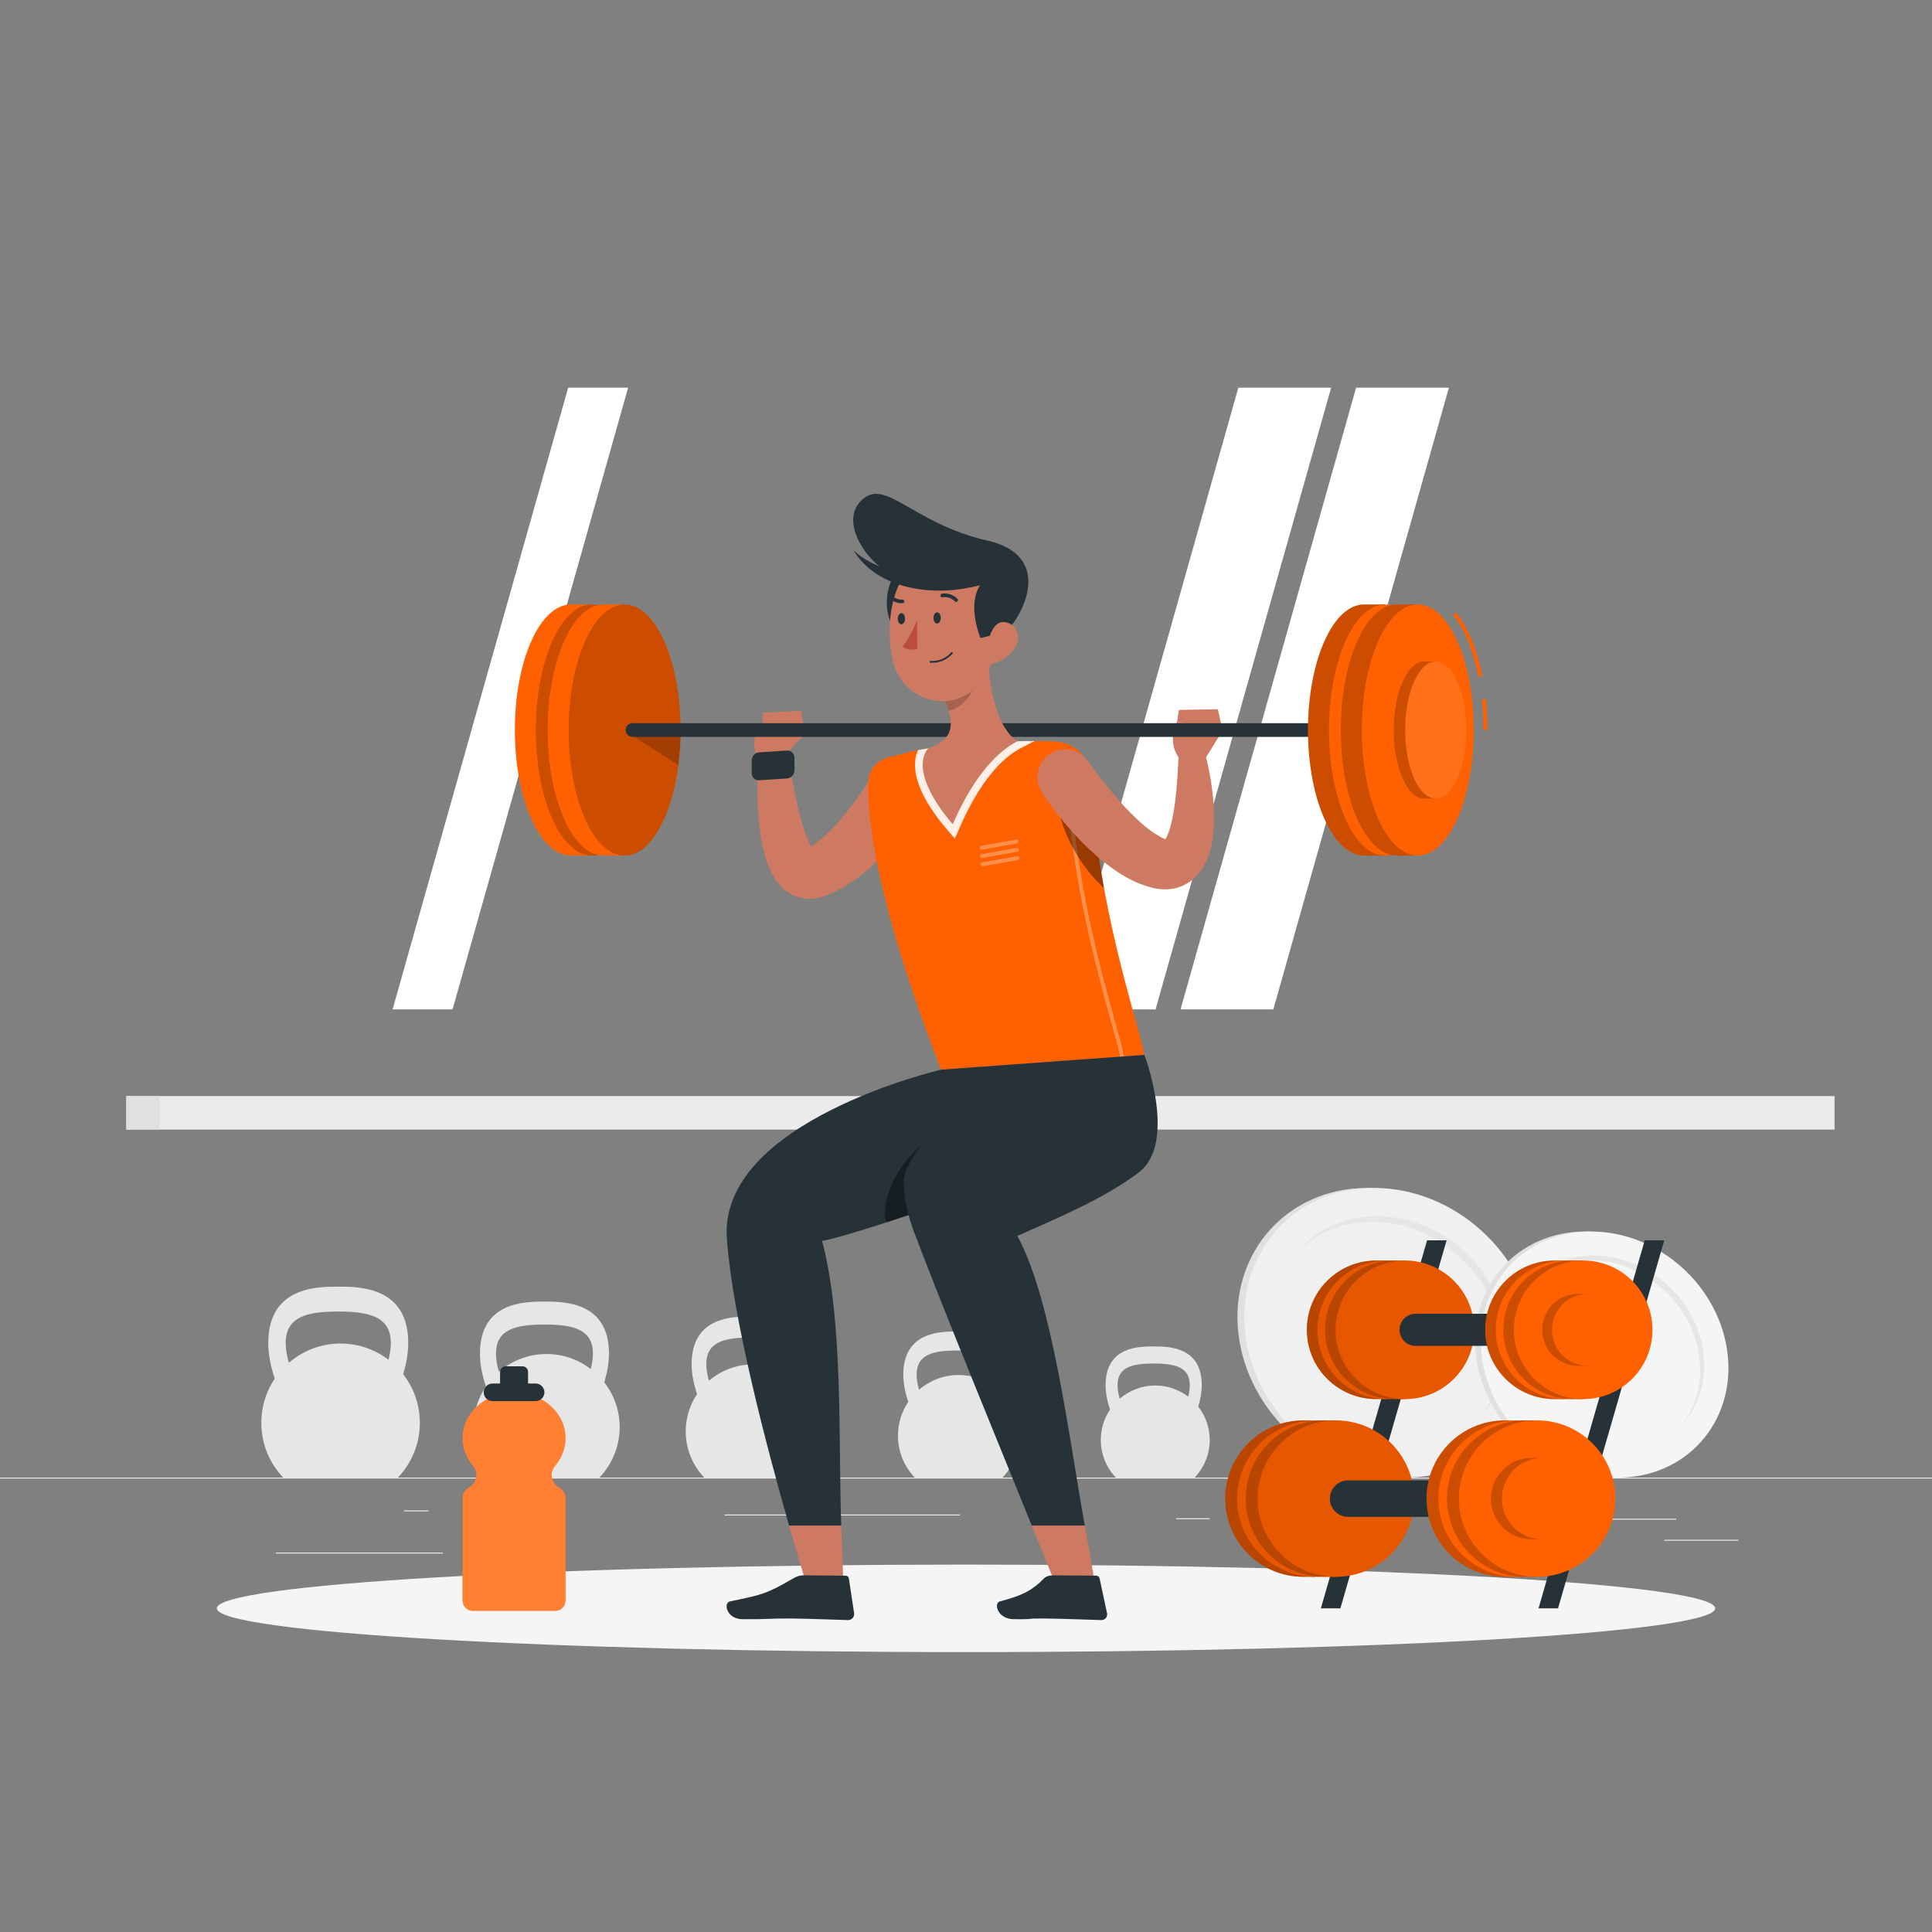 <svg width="123" height="123" viewBox="0 0 123 123" fill="none" xmlns="http://www.w3.org/2000/svg">
<rect x="0" y="0" width="123" height="123" fill="#808080" stroke="none"/>
<g id="7069791_3304468 1">
<g id="Background_Complete">
<g id="Group">
<path id="Vector" d="M123 94.07H0V94.132H123V94.07Z" fill="#EBEBEB"/>
<path id="Vector_2" d="M106.714 96.689H98.566V96.751H106.714V96.689Z" fill="#EBEBEB"/>
<path id="Vector_3" d="M77.016 96.658H74.878V96.72H77.016V96.658Z" fill="#EBEBEB"/>
<path id="Vector_4" d="M110.676 98.03H105.954V98.091H110.676V98.03Z" fill="#EBEBEB"/>
<path id="Vector_5" d="M28.193 98.845H17.568V98.906H28.193V98.845Z" fill="#EBEBEB"/>
<path id="Vector_6" d="M27.279 96.159H25.721V96.22H27.279V96.159Z" fill="#EBEBEB"/>
<path id="Vector_7" d="M61.117 96.421H46.136V96.483H61.117V96.421Z" fill="#EBEBEB"/>
</g>
<g id="Group_2">
<g id="Group_3">
<path id="Vector_8" d="M18.389 86.763C18.267 86.34 18.187 85.909 18.187 85.507C18.187 83.839 19.526 83.498 21.535 83.498C23.545 83.498 24.883 83.839 24.883 85.507C24.883 85.848 24.826 86.209 24.735 86.569C23.886 85.923 22.831 85.535 21.681 85.535C20.421 85.535 19.273 86 18.389 86.763ZM25.667 87.491C25.857 86.863 25.991 86.183 25.991 85.507C25.991 81.914 22.869 81.914 21.535 81.914C20.202 81.914 17.079 81.914 17.079 85.507C17.079 86.284 17.256 87.066 17.492 87.769C16.951 88.573 16.636 89.54 16.636 90.581C16.636 91.936 17.166 93.163 18.034 94.07H25.332C26.196 93.162 26.73 91.936 26.73 90.581C26.73 89.415 26.331 88.345 25.667 87.491Z" fill="#E6E6E6"/>
<path id="Vector_9" d="M31.762 87.335C31.651 86.945 31.577 86.548 31.577 86.177C31.577 84.64 32.81 84.325 34.663 84.325C36.515 84.325 37.749 84.64 37.749 86.177C37.749 86.491 37.696 86.824 37.612 87.156C36.83 86.561 35.857 86.203 34.797 86.203C33.636 86.203 32.577 86.631 31.762 87.335ZM38.471 88.006C38.646 87.427 38.77 86.8 38.77 86.177C38.77 82.865 35.892 82.865 34.663 82.865C33.434 82.865 30.556 82.865 30.556 86.177C30.556 86.894 30.718 87.614 30.936 88.262C30.437 89.003 30.146 89.894 30.146 90.854C30.146 92.103 30.636 93.233 31.436 94.07H38.162C38.959 93.233 39.451 92.103 39.451 90.854C39.451 89.78 39.083 88.793 38.471 88.006Z" fill="#E6E6E6"/>
<path id="Vector_10" d="M45.136 87.907C45.034 87.55 44.966 87.186 44.966 86.847C44.966 85.441 46.095 85.153 47.79 85.153C49.485 85.153 50.614 85.441 50.614 86.847C50.614 87.135 50.566 87.439 50.489 87.743C49.774 87.198 48.883 86.871 47.913 86.871C46.851 86.871 45.882 87.263 45.136 87.907ZM51.275 88.521C51.435 87.991 51.548 87.418 51.548 86.847C51.548 83.816 48.915 83.816 47.79 83.816C46.665 83.816 44.032 83.816 44.032 86.847C44.032 87.503 44.181 88.163 44.379 88.755C43.923 89.433 43.657 90.249 43.657 91.127C43.657 92.27 44.105 93.305 44.837 94.07H50.992C51.721 93.305 52.172 92.27 52.172 91.127C52.172 90.144 51.835 89.241 51.275 88.521Z" fill="#E6E6E6"/>
<path id="Vector_11" d="M58.51 88.478C58.417 88.154 58.356 87.825 58.356 87.517C58.356 86.241 59.38 85.98 60.918 85.98C62.456 85.98 63.48 86.241 63.48 87.517C63.48 87.778 63.436 88.055 63.367 88.33C62.718 87.836 61.909 87.539 61.03 87.539C60.066 87.539 59.186 87.894 58.51 88.478ZM64.08 89.035C64.225 88.555 64.328 88.035 64.328 87.517C64.328 84.768 61.938 84.768 60.918 84.768C59.898 84.768 57.508 84.768 57.508 87.517C57.508 88.112 57.643 88.71 57.824 89.248C57.41 89.863 57.169 90.603 57.169 91.4C57.169 92.437 57.575 93.375 58.239 94.07H63.823C64.484 93.376 64.893 92.437 64.893 91.4C64.893 90.508 64.588 89.689 64.08 89.035Z" fill="#E6E6E6"/>
<path id="Vector_12" d="M71.286 89.05C71.203 88.76 71.148 88.464 71.148 88.187C71.148 87.042 72.067 86.807 73.447 86.807C74.828 86.807 75.747 87.042 75.747 88.187C75.747 88.422 75.708 88.67 75.645 88.917C75.063 88.474 74.337 88.207 73.548 88.207C72.683 88.207 71.894 88.526 71.286 89.05ZM76.286 89.55C76.416 89.119 76.509 88.652 76.509 88.187C76.509 85.719 74.364 85.719 73.448 85.719C72.532 85.719 70.387 85.719 70.387 88.187C70.387 88.721 70.508 89.258 70.67 89.741C70.299 90.293 70.082 90.958 70.082 91.673C70.082 92.604 70.446 93.446 71.043 94.07H76.055C76.649 93.446 77.016 92.604 77.016 91.673C77.016 90.872 76.742 90.137 76.286 89.55Z" fill="#E6E6E6"/>
</g>
<g id="Group_4">
<g id="Group_5">
<path id="Vector_13" d="M39.989 24.682H36.172L24.995 64.261H28.813L39.989 24.682Z" fill="white"/>
</g>
<g id="Group_6">
<path id="Vector_14" d="M84.746 24.682H78.839L67.663 64.261H73.569L84.746 24.682Z" fill="white"/>
<path id="Vector_15" d="M92.243 24.682H86.336L75.159 64.261H81.066L92.243 24.682Z" fill="white"/>
</g>
</g>
<g id="Group_7">
<path id="Vector_16" d="M116.795 69.782H8.042V71.914H116.795V69.782Z" fill="#EBEBEB"/>
<path id="Vector_17" d="M10.174 69.782H8.042V71.914H10.174V69.782Z" fill="#E0E0E0"/>
</g>
<g id="Group_8">
<g id="Group_9">
<path id="Vector_18" d="M87.044 75.631C87.111 75.631 87.177 75.631 87.244 75.634H87.282C92.279 75.76 96.727 79.839 97.276 84.852C97.826 89.863 94.273 93.942 89.304 94.068H89.266C89.2 94.07 89.133 94.07 89.067 94.07C83.978 94.07 79.396 89.942 78.838 84.852C78.279 79.76 81.955 75.631 87.044 75.631ZM88.324 86.383C89.168 86.383 89.779 85.696 89.687 84.852C89.594 84.006 88.832 83.321 87.988 83.321C87.142 83.321 86.532 84.006 86.625 84.852C86.718 85.696 87.478 86.383 88.324 86.383Z" fill="#E0E0E0"/>
<path id="Vector_19" d="M87.244 75.634H87.282C87.349 75.631 87.415 75.631 87.482 75.631C92.574 75.631 97.153 79.76 97.711 84.852C98.269 89.942 94.596 94.07 89.504 94.07C89.437 94.07 89.371 94.07 89.304 94.068H89.266C84.27 93.942 79.822 89.863 79.272 84.852C78.722 79.839 82.276 75.76 87.244 75.634ZM88.661 86.383C89.505 86.383 90.117 85.696 90.024 84.852C89.931 84.006 89.169 83.321 88.325 83.321C87.479 83.321 86.869 84.006 86.962 84.852C87.055 85.696 87.815 86.383 88.661 86.383Z" fill="#F0F0F0"/>
<path id="Vector_20" d="M82.513 79.786C83.705 78.541 85.406 77.778 87.37 77.778C91.468 77.778 95.156 81.099 95.605 85.197C95.819 87.151 95.26 88.924 94.176 90.248C95.462 88.895 96.145 86.977 95.912 84.852C95.462 80.751 91.777 77.431 87.679 77.431C85.54 77.431 83.709 78.336 82.513 79.786Z" fill="#E6E6E6"/>
</g>
<g id="Group_10">
<path id="Vector_21" d="M100.928 78.403C100.985 78.403 101.042 78.403 101.098 78.405H101.131C105.376 78.512 109.155 81.978 109.622 86.238C110.089 90.495 107.07 93.961 102.848 94.068H102.816C102.76 94.07 102.703 94.07 102.646 94.07C98.322 94.07 94.429 90.562 93.955 86.238C93.481 81.912 96.604 78.403 100.928 78.403ZM102.016 87.538C102.733 87.538 103.252 86.955 103.174 86.238C103.095 85.519 102.447 84.937 101.731 84.937C101.012 84.937 100.494 85.519 100.572 86.238C100.651 86.955 101.297 87.538 102.016 87.538Z" fill="#E0E0E0"/>
<path id="Vector_22" d="M101.098 78.405H101.131C101.187 78.403 101.244 78.403 101.3 78.403C105.626 78.403 109.517 81.912 109.992 86.238C110.466 90.562 107.345 94.07 103.018 94.07C102.962 94.07 102.905 94.07 102.848 94.068H102.816C98.571 93.961 94.792 90.495 94.325 86.238C93.858 81.978 96.877 78.512 101.098 78.405ZM102.302 87.538C103.019 87.538 103.538 86.955 103.46 86.238C103.381 85.519 102.734 84.937 102.017 84.937C101.298 84.937 100.78 85.519 100.859 86.238C100.937 86.955 101.583 87.538 102.302 87.538Z" fill="#F5F5F5"/>
<path id="Vector_23" d="M97.078 81.934C98.091 80.876 99.537 80.227 101.205 80.227C104.687 80.227 107.82 83.049 108.202 86.531C108.384 88.191 107.909 89.698 106.988 90.823C108.08 89.673 108.661 88.043 108.463 86.238C108.081 82.754 104.95 79.932 101.468 79.932C99.65 79.932 98.094 80.702 97.078 81.934Z" fill="#E6E6E6"/>
</g>
</g>
</g>
</g>
<g id="Shadow_1_">
<path id="_x3C_Path_x3E__176_" d="M61.5 105.18C87.842 105.18 109.197 103.933 109.197 102.394C109.197 100.856 87.842 99.609 61.5 99.609C35.158 99.609 13.803 100.856 13.803 102.394C13.803 103.933 35.158 105.18 61.5 105.18Z" fill="#F5F5F5"/>
</g>
<g id="Character_1_">
<g id="Group_11">
<path id="Vector_24" d="M57.806 49.122C56.983 48.594 55.888 48.833 55.36 49.656L55.304 49.742L55.201 49.903L55.08 50.086C54.998 50.211 54.915 50.336 54.828 50.459C54.657 50.708 54.482 50.956 54.3 51.195C53.941 51.679 53.56 52.139 53.167 52.561C52.771 52.98 52.364 53.365 51.943 53.665C51.838 53.743 51.733 53.816 51.627 53.883C51.542 53.726 51.459 53.536 51.379 53.338C51.167 52.812 51.004 52.208 50.847 51.595C50.547 50.364 50.314 49.05 50.095 47.769L50.09 47.739C50.024 47.357 49.711 47.05 49.307 47.009C48.821 46.961 48.388 47.315 48.34 47.8C48.199 49.204 48.179 50.573 48.289 51.998C48.343 52.711 48.443 53.428 48.624 54.187C48.717 54.569 48.839 54.957 49.031 55.38C49.128 55.592 49.244 55.812 49.406 56.045C49.57 56.277 49.781 56.532 50.109 56.768C50.429 57.003 50.904 57.202 51.389 57.223C51.626 57.236 51.862 57.215 52.064 57.169C52.17 57.148 52.267 57.121 52.355 57.09L52.489 57.044L52.565 57.014C52.979 56.862 53.362 56.674 53.721 56.468C54.434 56.046 55.06 55.561 55.617 55.034C56.178 54.51 56.676 53.95 57.134 53.368C57.361 53.075 57.579 52.778 57.785 52.471C57.889 52.317 57.989 52.161 58.089 52.003L58.234 51.759L58.389 51.487C58.848 50.675 58.601 49.632 57.806 49.122Z" fill="#CE7A63"/>
<path id="Vector_25" d="M49.886 48.156L51.259 46.721L48.553 46.022C48.553 46.022 47.404 47.32 48.47 48.459L49.886 48.156Z" fill="#CE7A63"/>
<path id="Vector_26" d="M50.099 49.562L48.337 49.675C48.072 49.692 47.856 49.486 47.855 49.217L47.855 48.418C47.855 48.149 48.071 47.915 48.335 47.898L50.097 47.785C50.362 47.768 50.579 47.975 50.579 48.243L50.58 49.043C50.58 49.312 50.364 49.545 50.099 49.562Z" fill="#263238"/>
<path id="Vector_27" d="M50.993 45.253L48.553 45.373V46.022L51.259 46.721L50.993 45.253Z" fill="#CE7A63"/>
<path id="Vector_28" d="M55.278 49.762C55.195 52.062 55.765 57.373 59.912 68.101L72.861 67.159C72.551 65.381 69.829 57.709 69.406 49.241C69.353 48.177 68.341 47.263 67.174 47.212C66.435 47.181 65.589 47.164 64.768 47.192C63.044 47.25 60.562 47.395 59.09 47.64C58.13 47.8 57.214 48.034 56.535 48.228C55.794 48.441 55.305 49.034 55.278 49.762Z" fill="#FF6000"/>
<g id="Group_12">
<path id="Vector_29" opacity="0.3" d="M62.492 54.095C62.433 54.095 62.381 54.053 62.371 53.993C62.359 53.926 62.403 53.862 62.47 53.85L64.694 53.457C64.761 53.445 64.824 53.49 64.836 53.557C64.848 53.623 64.803 53.687 64.737 53.699L62.513 54.093C62.506 54.094 62.499 54.095 62.492 54.095Z" fill="white"/>
<path id="Vector_30" opacity="0.3" d="M62.524 54.621C62.466 54.621 62.414 54.579 62.403 54.519C62.392 54.453 62.436 54.389 62.503 54.377L64.726 53.983C64.793 53.971 64.857 54.016 64.869 54.083C64.881 54.15 64.836 54.214 64.769 54.225L62.546 54.619C62.539 54.62 62.532 54.621 62.524 54.621Z" fill="white"/>
<path id="Vector_31" opacity="0.3" d="M62.557 55.148C62.499 55.148 62.447 55.106 62.436 55.046C62.424 54.98 62.469 54.916 62.536 54.904L64.759 54.51C64.826 54.498 64.89 54.543 64.901 54.61C64.913 54.677 64.869 54.741 64.802 54.752L62.578 55.146C62.571 55.147 62.564 55.148 62.557 55.148Z" fill="white"/>
</g>
<path id="Vector_32" opacity="0.3" d="M71.429 67.363C71.37 67.363 71.318 67.321 71.308 67.261C71.236 66.848 71.032 66.115 70.751 65.1C69.85 61.855 68.175 55.814 67.852 49.328C67.848 49.26 67.9 49.202 67.968 49.199C68.034 49.193 68.094 49.248 68.097 49.316C68.419 55.775 70.09 61.799 70.988 65.034C71.271 66.056 71.476 66.794 71.55 67.219C71.562 67.286 71.517 67.35 71.45 67.361C71.443 67.362 71.436 67.363 71.429 67.363Z" fill="white"/>
<path id="Vector_33" opacity="0.4" d="M69.557 51.289C68.344 50.738 67.183 50.395 67.344 51.286C67.766 53.627 69.189 55.557 70.287 56.535C69.982 54.881 69.723 53.115 69.557 51.289Z" fill="black"/>
<path id="Vector_34" d="M76.79 48.203L77.838 46.506L74.937 45.955C74.937 45.955 74.083 47.482 75.431 48.654L76.79 48.203Z" fill="#CE7A63"/>
<path id="Vector_35" d="M77.532 45.154L75.057 45.196L74.937 45.955L77.838 46.506L77.532 45.154Z" fill="#CE7A63"/>
<g id="Group_13">
<g id="Group_14">
<path id="Vector_36" d="M36.342 54.47C34.374 54.47 32.778 50.892 32.778 46.477C32.778 42.063 34.374 38.484 36.342 38.484H37.678V54.47H36.342Z" fill="#FF6000"/>
<g id="Group_15">
<path id="Vector_37" d="M37.678 54.47C39.647 54.47 41.242 50.892 41.242 46.477C41.242 42.063 39.647 38.484 37.678 38.484C35.71 38.484 34.115 42.063 34.115 46.477C34.115 50.892 35.71 54.47 37.678 54.47Z" fill="#FF6000"/>
<path id="Vector_38" opacity="0.2" d="M37.678 54.47C39.647 54.47 41.242 50.892 41.242 46.477C41.242 42.063 39.647 38.484 37.678 38.484C35.71 38.484 34.115 42.063 34.115 46.477C34.115 50.892 35.71 54.47 37.678 54.47Z" fill="black"/>
</g>
</g>
<g id="Group_16">
<path id="Vector_39" d="M38.43 54.47C36.462 54.47 34.866 50.892 34.866 46.477C34.866 42.063 36.462 38.484 38.43 38.484H39.767V54.47H38.43Z" fill="#FF6000"/>
<g id="Group_17">
<path id="Vector_40" d="M39.766 54.47C41.735 54.47 43.33 50.892 43.33 46.477C43.33 42.063 41.735 38.484 39.766 38.484C37.798 38.484 36.203 42.063 36.203 46.477C36.203 50.892 37.798 54.47 39.766 54.47Z" fill="#FF6000"/>
<path id="Vector_41" opacity="0.2" d="M39.766 54.47C41.735 54.47 43.33 50.892 43.33 46.477C43.33 42.063 41.735 38.484 39.766 38.484C37.798 38.484 36.203 42.063 36.203 46.477C36.203 50.892 37.798 54.47 39.766 54.47Z" fill="black"/>
<path id="Vector_42" opacity="0.2" d="M40.071 46.72L43.188 48.706C43.274 48.051 43.323 47.362 43.328 46.651L40.071 46.72Z" fill="black"/>
</g>
</g>
</g>
<path id="Vector_43" d="M86.328 46.915H40.273C40.032 46.915 39.835 46.718 39.835 46.477C39.835 46.236 40.032 46.04 40.273 46.04H86.328C86.569 46.04 86.766 46.237 86.766 46.477C86.766 46.718 86.569 46.915 86.328 46.915Z" fill="#263238"/>
<path id="Vector_44" opacity="0.9" d="M64.767 47.193C63.045 47.249 60.563 47.395 59.089 47.641C58.873 47.675 58.656 47.717 58.447 47.759H58.445C57.891 48.969 58.538 50.767 60.28 52.797L60.792 53.392L61.104 52.671C62.218 50.115 63.564 48.371 64.993 47.628L65.869 47.181C65.505 47.176 65.133 47.181 64.767 47.193Z" fill="white"/>
<path id="Vector_45" d="M62.88 41.304C62.901 43.027 63.237 46.161 64.768 47.191C63.171 48.02 61.755 49.945 60.654 52.475C59.023 50.576 58.241 48.69 59.09 47.64C61.026 47.028 60.66 45.629 60.011 44.34L62.88 41.304Z" fill="#CE7A63"/>
<path id="Vector_46" opacity="0.2" d="M61.711 42.543L60.013 44.339C60.167 44.644 60.304 44.955 60.397 45.26C61.152 45.094 62.044 44.217 61.957 43.455C61.914 43.074 61.816 42.713 61.711 42.543Z" fill="black"/>
<path id="Vector_47" d="M57.121 36.495C56.459 36.858 55.907 39.49 57.459 40.506C59.011 41.522 58.596 35.686 57.121 36.495Z" fill="#263238"/>
<path id="Vector_48" d="M63.536 38.583C63.401 40.989 63.445 42.403 62.237 43.663C60.421 45.56 57.447 44.525 56.861 42.139C56.334 39.992 56.643 36.417 58.991 35.408C61.304 34.414 63.672 36.177 63.536 38.583Z" fill="#CE7A63"/>
<path id="Vector_49" d="M57.459 36.971C55.282 36.099 53.532 33.458 54.682 32.035C56.218 30.136 57.927 33.292 62.874 34.42C66.873 35.332 65.395 38.815 64.066 40.211C63.214 40.438 62.42 40.62 62.42 40.62C62.42 40.62 61.541 38.538 62.404 37.244C61.473 37.539 58.949 37.568 57.459 36.971Z" fill="#263238"/>
<path id="Vector_50" d="M54.318 35.001C54.318 35.001 55.897 37.01 62.404 37.244C59.532 38.05 55.841 37.57 54.318 35.001Z" fill="#263238"/>
<path id="Vector_51" d="M59.231 42.193C59.202 42.188 59.182 42.163 59.184 42.133C59.186 42.102 59.214 42.077 59.245 42.079C60.104 42.123 60.546 41.546 60.55 41.54C60.569 41.514 60.605 41.508 60.631 41.527C60.656 41.546 60.661 41.582 60.642 41.608C60.623 41.633 60.158 42.242 59.238 42.194C59.235 42.194 59.233 42.193 59.231 42.193Z" fill="#263238"/>
<path id="Vector_52" d="M64.636 41.208C64.298 41.768 63.736 42.124 63.215 42.25C62.432 42.44 62.537 41.857 62.789 41.135C63.015 40.485 63.239 39.482 64.009 39.614C64.767 39.743 65.023 40.568 64.636 41.208Z" fill="#CE7A63"/>
<path id="Vector_53" d="M59.894 39.336C59.895 39.532 59.792 39.693 59.664 39.695C59.536 39.698 59.431 39.542 59.43 39.346C59.429 39.151 59.532 38.99 59.66 38.987C59.788 38.984 59.893 39.14 59.894 39.336Z" fill="#263238"/>
<path id="Vector_54" d="M57.621 39.386C57.622 39.581 57.519 39.742 57.391 39.745C57.263 39.748 57.158 39.592 57.157 39.396C57.156 39.2 57.259 39.039 57.387 39.037C57.515 39.034 57.62 39.19 57.621 39.386Z" fill="#263238"/>
<path id="Vector_55" d="M58.385 39.467C58.385 39.467 57.946 40.605 57.459 41.161C57.807 41.477 58.395 41.316 58.395 41.316L58.385 39.467Z" fill="#BA4D3C"/>
<path id="Vector_56" d="M60.876 38.318C60.846 38.32 60.816 38.309 60.793 38.286C60.433 37.935 60.027 38.021 60.01 38.024C59.949 38.038 59.888 38 59.875 37.938C59.862 37.876 59.901 37.815 59.962 37.8C59.984 37.795 60.503 37.68 60.954 38.12C60.999 38.164 61 38.237 60.955 38.283C60.933 38.305 60.904 38.317 60.876 38.318Z" fill="#263238"/>
<path id="Vector_57" d="M57.569 38.253C57.573 38.264 57.576 38.277 57.576 38.29C57.578 38.353 57.527 38.405 57.463 38.405C56.823 38.414 56.516 37.979 56.503 37.96C56.467 37.907 56.481 37.837 56.533 37.802C56.586 37.767 56.658 37.781 56.694 37.833C56.705 37.849 56.948 38.184 57.458 38.177C57.508 38.176 57.552 38.208 57.569 38.253Z" fill="#263238"/>
<path id="Vector_58" d="M77.171 50.273C77.078 49.553 76.955 48.869 76.765 48.154C76.668 47.792 76.348 47.517 75.954 47.497C75.466 47.472 75.05 47.848 75.025 48.336L75.023 48.374C74.958 49.661 74.873 51.011 74.623 52.179C74.561 52.468 74.489 52.747 74.4 52.988C74.337 53.16 74.264 53.317 74.197 53.43C74.184 53.425 74.172 53.419 74.156 53.412C73.792 53.269 73.346 52.969 72.914 52.621C72.481 52.26 72.05 51.842 71.632 51.394C71.217 50.941 70.807 50.467 70.414 49.972C70.215 49.727 70.023 49.474 69.83 49.223L69.547 48.845L69.284 48.486L69.242 48.428C68.69 47.679 67.644 47.48 66.853 47.993C66.032 48.525 65.798 49.622 66.329 50.443C66.448 50.626 66.542 50.765 66.649 50.92C66.753 51.071 66.86 51.218 66.968 51.364C67.182 51.658 67.409 51.941 67.638 52.224C68.1 52.785 68.589 53.331 69.123 53.851C69.391 54.111 69.668 54.367 69.958 54.617C70.252 54.863 70.559 55.102 70.884 55.332C71.543 55.786 72.269 56.218 73.208 56.478C73.672 56.62 74.48 56.737 75.235 56.415C75.607 56.262 75.929 56.025 76.166 55.777C76.406 55.528 76.572 55.271 76.7 55.029C76.955 54.542 77.068 54.102 77.149 53.683C77.227 53.266 77.264 52.871 77.281 52.486C77.308 51.718 77.26 50.989 77.171 50.273Z" fill="#CE7A63"/>
<path id="Vector_59" d="M63.959 67.806L59.912 68.1C59.912 68.1 45.73 71.391 46.275 78.866C46.642 83.884 48.774 92.002 50.237 97.126H53.559C53.36 92.002 53.72 84.132 52.336 79.003C54.486 78.608 61.87 75.968 64.479 75.095C66.634 70.977 63.959 67.806 63.959 67.806Z" fill="#263238"/>
<path id="Vector_60" opacity="0.4" d="M59.255 72.4C56.462 74.52 56.075 77.185 56.462 77.814C57.688 77.417 59.016 76.967 60.264 76.539C60.28 75.043 60.399 71.532 59.255 72.4Z" fill="black"/>
<path id="Vector_61" d="M69.309 67.416L63.959 67.806L69.309 67.419C69.309 67.416 69.309 67.416 69.309 67.416Z" fill="#263238"/>
<path id="Vector_62" d="M72.86 67.16L63.959 67.806C63.959 67.806 57.309 72.938 57.536 75.436C57.573 75.838 57.627 76.935 58.149 78.321C59.939 83.081 63.507 91.738 65.687 97.126H69.064C68.063 91.594 66.978 82.697 64.768 78.684C67.107 77.64 70.301 76.321 72.503 74.642C74.972 72.756 72.86 67.16 72.86 67.16Z" fill="#263238"/>
<path id="Vector_63" d="M51.644 101.849L53.72 101.887C53.72 101.887 53.669 99.957 53.559 97.126H50.237C51.041 99.939 51.644 101.849 51.644 101.849Z" fill="#CE7A63"/>
<path id="Vector_64" d="M51.123 100.293L53.841 100.315C53.943 100.315 54.026 100.387 54.041 100.486L54.378 102.703C54.413 102.933 54.223 103.149 53.989 103.143C53.01 103.119 51.597 103.051 50.365 103.041C48.924 103.03 48.961 103.099 47.271 103.086C46.249 103.078 46.038 102.042 46.472 101.952C48.449 101.541 48.755 101.507 50.51 100.483C50.701 100.371 50.908 100.292 51.123 100.293Z" fill="#263238"/>
<path id="Vector_65" d="M67.597 101.849L69.887 101.887C69.887 101.887 69.571 99.941 69.064 97.126H65.687C66.821 99.933 67.597 101.849 67.597 101.849Z" fill="#CE7A63"/>
<path id="Vector_66" d="M67.075 100.293L69.793 100.314C69.895 100.315 69.983 100.386 70.004 100.486L70.479 102.703C70.528 102.933 70.352 103.149 70.117 103.143C69.136 103.119 67.719 103.05 66.487 103.041C65.045 103.029 66.221 103.098 64.531 103.085C63.509 103.077 63.237 102.059 63.662 101.951C65.254 101.547 65.829 101.136 66.473 100.482C66.624 100.329 66.86 100.292 67.075 100.293Z" fill="#263238"/>
<g id="Group_18">
<g id="Group_19">
<g id="Group_20">
<path id="Vector_67" d="M86.838 54.47C84.869 54.47 83.274 50.892 83.274 46.477C83.274 42.063 84.869 38.484 86.838 38.484H88.174V54.47H86.838Z" fill="#FF6000"/>
<path id="Vector_68" opacity="0.2" d="M86.838 54.47C84.869 54.47 83.274 50.892 83.274 46.477C83.274 42.063 84.869 38.484 86.838 38.484H88.174V54.47H86.838Z" fill="black"/>
</g>
<path id="Vector_69" d="M88.174 54.47C90.142 54.47 91.738 50.892 91.738 46.477C91.738 42.063 90.142 38.484 88.174 38.484C86.206 38.484 84.61 42.063 84.61 46.477C84.61 50.892 86.206 54.47 88.174 54.47Z" fill="#FF6000"/>
</g>
<g id="Group_21">
<g id="Group_22">
<path id="Vector_70" d="M88.926 54.47C86.958 54.47 85.362 50.892 85.362 46.477C85.362 42.063 86.958 38.484 88.926 38.484H90.262V54.47H88.926Z" fill="#FF6000"/>
<path id="Vector_71" opacity="0.2" d="M88.926 54.47C86.958 54.47 85.362 50.892 85.362 46.477C85.362 42.063 86.958 38.484 88.926 38.484H90.262V54.47H88.926Z" fill="black"/>
</g>
<path id="Vector_72" d="M94.128 43.096C93.803 41.447 93.245 40.082 92.513 39.152L92.706 39C93.462 39.961 94.037 41.361 94.369 43.049L94.128 43.096Z" fill="#FF6000"/>
<path id="Vector_73" d="M94.687 46.477H94.441C94.441 45.812 94.407 45.154 94.341 44.523L94.586 44.497C94.653 45.137 94.687 45.803 94.687 46.477Z" fill="#FF6000"/>
<path id="Vector_74" d="M90.262 54.47C92.23 54.47 93.826 50.892 93.826 46.477C93.826 42.063 92.23 38.484 90.262 38.484C88.294 38.484 86.698 42.063 86.698 46.477C86.698 50.892 88.294 54.47 90.262 54.47Z" fill="#FF6000"/>
</g>
<g id="Group_23">
<g id="Group_24">
<path id="Vector_75" d="M90.677 50.842C89.602 50.842 88.731 48.888 88.731 46.478C88.731 44.067 89.602 42.113 90.677 42.113H91.407V50.842H90.677Z" fill="#FF6000"/>
<g id="Group_25">
<path id="Vector_76" opacity="0.2" d="M91.408 50.842H90.676C89.603 50.842 88.731 48.888 88.731 46.479C88.731 44.066 89.603 42.112 90.676 42.112H91.408C90.332 42.112 89.46 44.066 89.46 46.479C89.46 48.888 90.332 50.842 91.408 50.842Z" fill="black"/>
</g>
<path id="Vector_77" opacity="0.1" d="M91.407 50.842C92.482 50.842 93.353 48.888 93.353 46.477C93.353 44.066 92.482 42.112 91.407 42.112C90.332 42.112 89.461 44.066 89.461 46.477C89.461 48.888 90.332 50.842 91.407 50.842Z" fill="white"/>
</g>
</g>
</g>
</g>
</g>
<g id="Dumbbell">
<g id="Group_26">
<g id="Group_27">
<path id="Vector_78" d="M104.711 78.966L97.95 102.394H99.193L105.954 78.966H104.711Z" fill="#263238"/>
<path id="Vector_79" d="M84.092 102.394H85.335L92.097 78.966H90.854L84.092 102.394Z" fill="#263238"/>
</g>
<g id="Group_28">
<g id="Group_29">
<g id="Group_30">
<g id="Group_31">
<g id="Group_32">
<path id="Vector_80" d="M82.981 100.388C80.231 100.388 78.002 98.159 78.002 95.409C78.002 92.659 80.231 90.429 82.981 90.429H83.739V100.389H82.981V100.388Z" fill="#FF6000"/>
<path id="Vector_81" opacity="0.2" d="M82.981 100.388C80.231 100.388 78.002 98.159 78.002 95.409C78.002 92.659 80.231 90.429 82.981 90.429H83.739V100.389H82.981V100.388Z" fill="black"/>
</g>
<path id="Vector_82" d="M83.739 100.388C86.49 100.388 88.719 98.159 88.719 95.409C88.719 92.659 86.49 90.429 83.739 90.429C80.989 90.429 78.76 92.659 78.76 95.409C78.76 98.159 80.989 100.388 83.739 100.388Z" fill="#FF6000"/>
</g>
<path id="Vector_83" opacity="0.1" d="M82.981 90.429H83.739C86.49 90.429 88.719 92.658 88.719 95.409C88.719 98.159 86.489 100.388 83.739 100.388H82.981C80.231 100.388 78.002 98.159 78.002 95.409C78.002 92.658 80.231 90.429 82.981 90.429Z" fill="black"/>
</g>
<g id="Group_33">
<g id="Group_34">
<g id="Group_35">
<path id="Vector_84" d="M84.287 100.388C81.537 100.388 79.308 98.159 79.308 95.409C79.308 92.659 81.537 90.429 84.287 90.429H85.045V100.389H84.287V100.388Z" fill="#FF6000"/>
<path id="Vector_85" opacity="0.2" d="M84.287 100.388C81.537 100.388 79.308 98.159 79.308 95.409C79.308 92.659 81.537 90.429 84.287 90.429H85.045V100.389H84.287V100.388Z" fill="black"/>
</g>
<path id="Vector_86" d="M85.046 100.388C87.796 100.388 90.025 98.159 90.025 95.409C90.025 92.659 87.796 90.429 85.046 90.429C82.295 90.429 80.066 92.659 80.066 95.409C80.066 98.159 82.295 100.388 85.046 100.388Z" fill="#FF6000"/>
</g>
<path id="Vector_87" opacity="0.1" d="M84.287 90.429H85.045C87.796 90.429 90.025 92.658 90.025 95.409C90.025 98.159 87.796 100.388 85.045 100.388H84.287C81.537 100.388 79.308 98.159 79.308 95.409C79.308 92.658 81.537 90.429 84.287 90.429Z" fill="black"/>
</g>
<path id="Vector_88" d="M85.83 96.572H94.341C94.443 96.572 94.527 96.489 94.527 96.386V94.432C94.527 94.329 94.443 94.246 94.341 94.246H85.83C85.187 94.246 84.666 94.766 84.666 95.409C84.667 96.051 85.187 96.572 85.83 96.572Z" fill="#263238"/>
<g id="Group_36">
<g id="Group_37">
<path id="Vector_89" d="M95.798 100.388C93.048 100.388 90.818 98.159 90.818 95.409C90.818 92.659 93.048 90.429 95.798 90.429H96.556V100.389H95.798V100.388Z" fill="#FF6000"/>
<path id="Vector_90" opacity="0.2" d="M95.798 100.388C93.048 100.388 90.818 98.159 90.818 95.409C90.818 92.659 93.048 90.429 95.798 90.429H96.556V100.389H95.798V100.388Z" fill="black"/>
</g>
<path id="Vector_91" d="M96.556 100.388C99.306 100.388 101.535 98.159 101.535 95.409C101.535 92.659 99.306 90.429 96.556 90.429C93.806 90.429 91.576 92.659 91.576 95.409C91.576 98.159 93.806 100.388 96.556 100.388Z" fill="#FF6000"/>
</g>
<g id="Group_38">
<g id="Group_39">
<path id="Vector_92" d="M97.102 100.388C94.352 100.388 92.122 98.159 92.122 95.409C92.122 92.659 94.352 90.429 97.102 90.429H97.86V100.389H97.102V100.388Z" fill="#FF6000"/>
<path id="Vector_93" opacity="0.2" d="M97.102 100.388C94.352 100.388 92.122 98.159 92.122 95.409C92.122 92.659 94.352 90.429 97.102 90.429H97.86V100.389H97.102V100.388Z" fill="black"/>
</g>
<path id="Vector_94" d="M97.86 100.388C100.61 100.388 102.839 98.159 102.839 95.409C102.839 92.659 100.61 90.429 97.86 90.429C95.11 90.429 92.88 92.659 92.88 95.409C92.88 98.159 95.11 100.388 97.86 100.388Z" fill="#FF6000"/>
</g>
<g id="Group_40">
<g id="Group_41">
<path id="Vector_95" opacity="0.2" d="M97.512 98.001C96.08 98.001 94.919 96.84 94.919 95.409C94.919 93.977 96.08 92.816 97.512 92.816H98.208V98.001H97.512Z" fill="black"/>
</g>
<path id="Vector_96" d="M98.208 98.001C99.64 98.001 100.801 96.84 100.801 95.409C100.801 93.977 99.64 92.816 98.208 92.816C96.776 92.816 95.615 93.977 95.615 95.409C95.615 96.84 96.776 98.001 98.208 98.001Z" fill="#FF6000"/>
</g>
</g>
</g>
<g id="Group_42">
<g id="Group_43">
<g id="Group_44">
<g id="Group_45">
<g id="Group_46">
<path id="Vector_97" d="M87.61 89.073C85.174 89.073 83.198 87.098 83.198 84.662C83.198 82.225 85.174 80.25 87.61 80.25H88.282V89.073H87.61Z" fill="#FF6000"/>
<path id="Vector_98" opacity="0.2" d="M87.61 89.073C85.174 89.073 83.198 87.098 83.198 84.662C83.198 82.225 85.174 80.25 87.61 80.25H88.282V89.073H87.61Z" fill="black"/>
</g>
<path id="Vector_99" d="M92.696 84.729C92.733 82.293 90.787 80.288 88.351 80.251C85.915 80.215 83.91 82.16 83.873 84.596C83.836 87.032 85.781 89.037 88.218 89.074C90.654 89.111 92.659 87.165 92.696 84.729Z" fill="#FF6000"/>
</g>
<path id="Vector_100" opacity="0.1" d="M87.61 80.25H88.282C90.719 80.25 92.694 82.225 92.694 84.662C92.694 87.098 90.719 89.073 88.282 89.073H87.61C85.174 89.073 83.198 87.098 83.198 84.662C83.198 82.225 85.174 80.25 87.61 80.25Z" fill="black"/>
</g>
<g id="Group_47">
<g id="Group_48">
<g id="Group_49">
<path id="Vector_101" d="M88.767 89.074C86.331 89.074 84.356 87.099 84.356 84.662C84.356 82.226 86.331 80.251 88.767 80.251H89.439V89.074H88.767Z" fill="#FF6000"/>
<path id="Vector_102" opacity="0.2" d="M88.767 89.074C86.331 89.074 84.356 87.099 84.356 84.662C84.356 82.226 86.331 80.251 88.767 80.251H89.439V89.074H88.767Z" fill="black"/>
</g>
<path id="Vector_103" d="M93.853 84.729C93.89 82.293 91.945 80.288 89.508 80.251C87.072 80.215 85.067 82.16 85.03 84.596C84.994 87.032 86.939 89.037 89.375 89.074C91.811 89.111 93.816 87.165 93.853 84.729Z" fill="#FF6000"/>
</g>
<path id="Vector_104" opacity="0.1" d="M88.767 80.251H89.439C91.876 80.251 93.851 82.226 93.851 84.662C93.851 87.099 91.876 89.074 89.439 89.074H88.767C86.331 89.074 84.356 87.099 84.356 84.662C84.356 82.226 86.331 80.251 88.767 80.251Z" fill="black"/>
</g>
<path id="Vector_105" d="M90.125 85.685H97.675C97.765 85.685 97.838 85.612 97.838 85.521V83.803C97.838 83.713 97.765 83.64 97.675 83.64H90.125C89.561 83.64 89.103 84.098 89.103 84.662C89.103 85.227 89.561 85.685 90.125 85.685Z" fill="#263238"/>
<g id="Group_50">
<g id="Group_51">
<path id="Vector_106" d="M98.965 89.074C96.528 89.074 94.553 87.099 94.553 84.662C94.553 82.226 96.528 80.251 98.965 80.251H99.636V89.074H98.965Z" fill="#FF6000"/>
<path id="Vector_107" opacity="0.2" d="M98.965 89.074C96.528 89.074 94.553 87.099 94.553 84.662C94.553 82.226 96.528 80.251 98.965 80.251H99.636V89.074H98.965Z" fill="black"/>
</g>
<path id="Vector_108" d="M99.636 89.074C102.073 89.074 104.048 87.099 104.048 84.662C104.048 82.226 102.073 80.251 99.636 80.251C97.2 80.251 95.225 82.226 95.225 84.662C95.225 87.099 97.2 89.074 99.636 89.074Z" fill="#FF6000"/>
</g>
<g id="Group_52">
<g id="Group_53">
<path id="Vector_109" d="M100.12 89.074C97.684 89.074 95.709 87.099 95.709 84.662C95.709 82.226 97.684 80.251 100.12 80.251H100.792V89.074H100.12Z" fill="#FF6000"/>
<path id="Vector_110" opacity="0.2" d="M100.12 89.074C97.684 89.074 95.709 87.099 95.709 84.662C95.709 82.226 97.684 80.251 100.12 80.251H100.792V89.074H100.12Z" fill="black"/>
</g>
<path id="Vector_111" d="M100.792 89.074C103.228 89.074 105.204 87.099 105.204 84.662C105.204 82.226 103.228 80.251 100.792 80.251C98.355 80.251 96.38 82.226 96.38 84.662C96.38 87.099 98.355 89.074 100.792 89.074Z" fill="#FF6000"/>
</g>
<g id="Group_54">
<g id="Group_55">
<path id="Vector_112" opacity="0.2" d="M100.483 86.959C99.215 86.959 98.186 85.931 98.186 84.662C98.186 83.394 99.215 82.365 100.483 82.365H101.1V86.959H100.483Z" fill="black"/>
</g>
<path id="Vector_113" d="M101.14 86.961C102.409 86.941 103.42 85.896 103.4 84.627C103.379 83.359 102.334 82.347 101.066 82.368C99.797 82.389 98.786 83.433 98.806 84.702C98.827 85.97 99.872 86.982 101.14 86.961Z" fill="#FF6000"/>
</g>
</g>
</g>
</g>
</g>
<g id="Bottle">
<g id="Group_56">
<g id="Group_57">
<path id="Vector_114" d="M36.006 91.563C36.006 89.95 34.538 88.643 32.727 88.643C30.916 88.643 29.448 89.95 29.448 91.563C29.448 92.227 29.698 92.839 30.118 93.328C30.49 93.762 30.354 94.431 29.852 94.705C29.603 94.841 29.448 95.102 29.448 95.386V101.897C29.448 102.261 29.743 102.556 30.107 102.556H35.347C35.711 102.556 36.006 102.261 36.006 101.897V95.386C36.006 95.102 35.851 94.841 35.602 94.705C35.1 94.431 34.964 93.762 35.336 93.328C35.757 92.838 36.006 92.227 36.006 91.563Z" fill="#FF6000"/>
<path id="Vector_115" opacity="0.2" d="M36.006 91.563C36.006 89.95 34.538 88.643 32.727 88.643C30.916 88.643 29.448 89.95 29.448 91.563C29.448 92.227 29.698 92.839 30.118 93.328C30.49 93.762 30.354 94.431 29.852 94.705C29.603 94.841 29.448 95.102 29.448 95.386V101.897C29.448 102.261 29.743 102.556 30.107 102.556H35.347C35.711 102.556 36.006 102.261 36.006 101.897V95.386C36.006 95.102 35.851 94.841 35.602 94.705C35.1 94.431 34.964 93.762 35.336 93.328C35.757 92.838 36.006 92.227 36.006 91.563Z" fill="white"/>
</g>
<g id="Group_58">
<path id="Vector_116" d="M34.098 89.204H31.356C31.047 89.204 30.794 88.951 30.794 88.642C30.794 88.333 31.047 88.08 31.356 88.08H34.098C34.407 88.08 34.66 88.333 34.66 88.642C34.66 88.951 34.407 89.204 34.098 89.204Z" fill="#263238"/>
<path id="Vector_117" d="M33.264 88.642H32.19C31.996 88.642 31.837 88.483 31.837 88.288V87.339C31.837 87.144 31.996 86.985 32.19 86.985H33.264C33.459 86.985 33.618 87.144 33.618 87.339V88.288C33.618 88.483 33.459 88.642 33.264 88.642Z" fill="#263238"/>
</g>
</g>
</g>
</g>
</svg>
